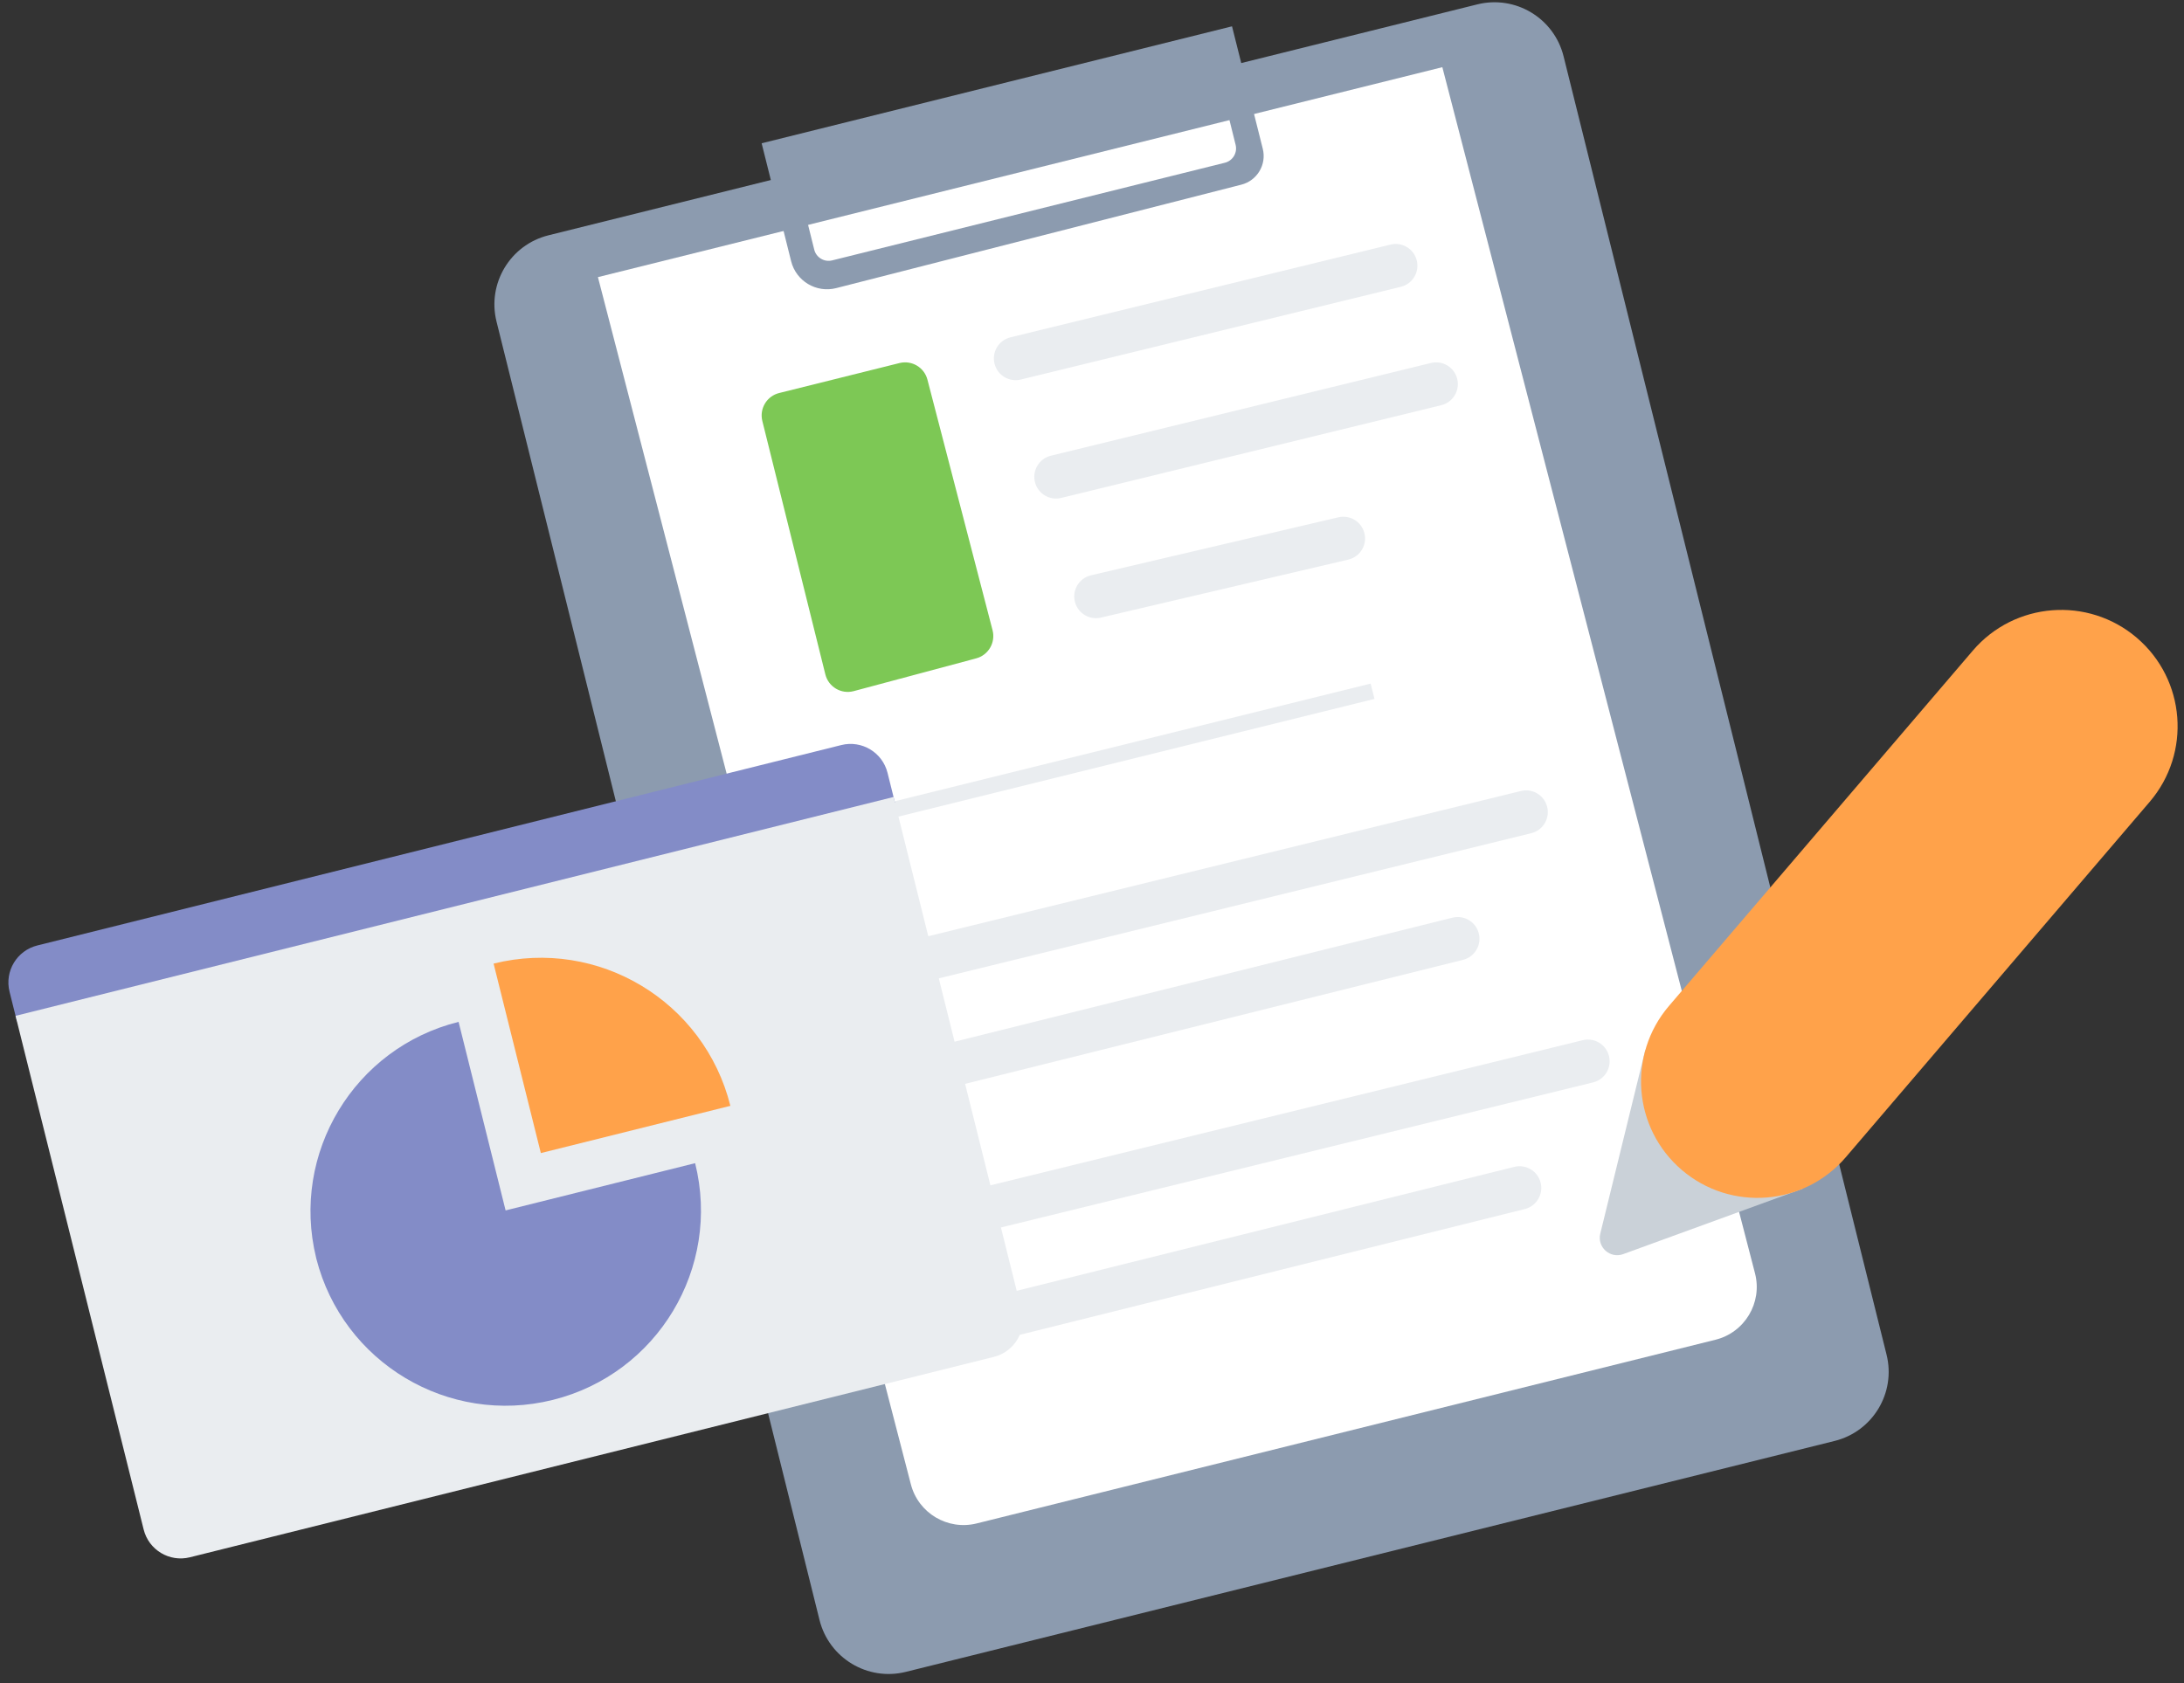 <?xml version="1.0" encoding="UTF-8"?>
<svg width="179px" height="138px" viewBox="0 0 179 138" version="1.1" xmlns="http://www.w3.org/2000/svg" xmlns:xlink="http://www.w3.org/1999/xlink">
    <rect x="0" y="0" width="179" height="138" fill="#333333" stroke="none"/>
    <!-- Generator: Sketch 49.1 (51147) - http://www.bohemiancoding.com/sketch -->
    <title>制作图表</title>
    <desc>Created with Sketch.</desc>
    <defs></defs>
    <g id="控制台首页" stroke="none" stroke-width="1" fill="none" fill-rule="evenodd">
        <g transform="translate(-1116, -159)" id="Group-5">
            <g transform="translate(990, 57)">
                <g id="制作图表" transform="translate(125, 102)">
                    <g id="Icon" transform="translate(41.25, 0)">
                        <path d="M33.99,137.061 C30.861,137.839 27.695,135.934 26.917,132.806 L0.445,26.364 C-0.333,23.235 1.572,20.069 4.7,19.291 L80.829,0.359 C83.956,-0.419 87.122,1.486 87.9,4.614 L114.372,111.056 C115.15,114.185 113.245,117.351 110.117,118.129 L33.99,137.061 Z" id="Fill-3" fill="#8C9BAF"></path>
                        <path d="M100.349,109.833 L39.797,124.892 C37.418,125.483 35.008,124.046 34.401,121.671 L8.756,22.719 L77.964,5.508 L103.593,104.398 C104.208,106.796 102.752,109.236 100.349,109.833" id="Fill-5" fill="#FFFFFF"></path>
                        <path d="M74.57,23.51 L43.42,31.113 C42.478,31.346 41.523,30.787 41.27,29.85 C41.008,28.887 41.591,27.896 42.56,27.655 L73.71,20.053 C74.651,19.819 75.605,20.38 75.859,21.315 C76.121,22.279 75.538,23.269 74.57,23.51" id="Fill-7" fill="#EAEDF0"></path>
                        <path d="M77.883,33.216 L46.733,40.819 C45.792,41.053 44.837,40.493 44.583,39.556 C44.322,38.593 44.905,37.603 45.873,37.361 L77.023,29.759 C77.965,29.525 78.918,30.086 79.172,31.021 C79.435,31.985 78.852,32.975 77.883,33.216" id="Fill-9" fill="#EAEDF0"></path>
                        <path d="M70.279,45.871 L50.005,50.626 C49.064,50.86 48.111,50.3 47.857,49.364 C47.594,48.4 48.177,47.41 49.145,47.169 L69.419,42.414 C70.361,42.18 71.314,42.741 71.568,43.676 C71.831,44.64 71.248,45.63 70.279,45.871" id="Fill-11" fill="#EAEDF0"></path>
                        <path d="M79.656,78.689 L38.109,89.04 C37.168,89.274 36.213,88.713 35.959,87.778 C35.698,86.814 36.281,85.824 37.249,85.583 L78.796,75.231 C79.737,74.998 80.691,75.559 80.945,76.494 C81.207,77.458 80.624,78.448 79.656,78.689" id="Fill-13" fill="#EAEDF0"></path>
                        <path d="M85.257,68.305 L35.705,80.449 C34.764,80.683 33.809,80.123 33.556,79.187 C33.294,78.224 33.876,77.233 34.845,76.993 L84.397,64.848 C85.339,64.614 86.292,65.175 86.546,66.11 C86.809,67.074 86.226,68.064 85.257,68.305" id="Fill-15" fill="#EAEDF0"></path>
                        <path d="M84.722,99.118 L43.176,109.469 C42.235,109.703 41.28,109.141 41.026,108.207 C40.765,107.243 41.347,106.253 42.316,106.011 L83.862,95.66 C84.803,95.427 85.757,95.988 86.011,96.923 C86.273,97.886 85.691,98.876 84.722,99.118" id="Fill-17" fill="#EAEDF0"></path>
                        <path d="M90.324,88.734 L40.771,100.878 C39.83,101.112 38.876,100.552 38.623,99.615 C38.36,98.653 38.943,97.662 39.911,97.422 L89.464,85.277 C90.405,85.043 91.359,85.604 91.613,86.539 C91.875,87.503 91.293,88.493 90.324,88.734" id="Fill-19" fill="#EAEDF0"></path>
                        <path d="M26.484,20.462 L25.203,15.309 L59.74,6.721 L61.021,11.872 C61.184,12.523 60.788,13.182 60.136,13.343 L27.955,21.347 C27.304,21.509 26.645,21.113 26.484,20.462 M63.246,12.194 L60.726,2.158 L22.174,11.746 L24.591,21.415 C24.999,23.047 26.656,24.036 28.286,23.619 L61.478,15.142 C62.781,14.818 63.574,13.497 63.246,12.194" id="Fill-21" fill="#8C9BAF"></path>
                        <path d="M94.599,86.063 L90.909,101.132 C90.638,102.242 91.713,103.205 92.786,102.814 L107.504,97.448 L94.599,86.063 Z" id="Fill-23" fill="#CAD1D8"></path>
                        <path d="M97.59,95.915 C93.586,92.492 93.115,86.471 96.538,82.467 L121.439,53.341 C124.861,49.337 130.882,48.867 134.886,52.29 C138.89,55.713 139.361,61.733 135.937,65.737 L111.037,94.863 C107.615,98.867 101.594,99.337 97.59,95.915" id="Fill-25" fill="#FFA24A"></path>
                        <polygon id="Fill-27" fill="#EAEDF0" points="20.753 70.069 20.435 68.815 72.086 56.042 72.404 57.296"></polygon>
                        <path d="M35.763,31.125 L41.1,51.666 C41.363,52.679 40.757,53.711 39.746,53.976 L29.713,56.661 C28.692,56.929 27.648,56.31 27.395,55.285 L22.231,34.515 C21.976,33.491 22.606,32.456 23.633,32.214 L33.493,29.758 C34.496,29.52 35.505,30.128 35.763,31.125" id="Fill-29" fill="#7DC855"></path>
                    </g>
                    <g id="Icon" transform="translate(43.258, 94.372) rotate(-14) translate(-43.258, -94.372) translate(5.758, 68.122)">
                        <path d="M74.582,6.042 L0.418,6.042 L0.418,3.53 C0.418,1.804 1.817,0.405 3.543,0.405 L71.457,0.405 C73.183,0.405 74.582,1.804 74.582,3.53 L74.582,6.042 Z" id="Fill-3" fill="#838CC7"></path>
                        <path d="M71.457,52.098 L3.543,52.098 C1.816,52.098 0.418,50.699 0.418,48.973 L0.418,5.572 L74.582,5.572 L74.582,48.973 C74.582,50.699 73.183,52.098 71.457,52.098" id="Fill-5" fill="#EAEDF0"></path>
                        <path d="M35.53,30.766 L35.53,14.835 C26.714,14.835 19.565,21.96 19.523,30.766 C19.523,30.779 19.521,30.792 19.521,30.805 C19.521,30.818 19.521,30.831 19.521,30.844 C19.563,39.65 26.714,46.775 35.53,46.775 C44.371,46.775 51.539,39.607 51.539,30.766 L35.53,30.766 Z" id="Fill-7" fill="#838CC7"></path>
                        <path d="M55.479,26.904 C55.479,18.063 48.312,10.895 39.47,10.895 L39.47,26.904 L55.479,26.904 Z" id="Fill-9" fill="#FFA24A"></path>
                    </g>
                </g>
            </g>
        </g>
    </g>
</svg>